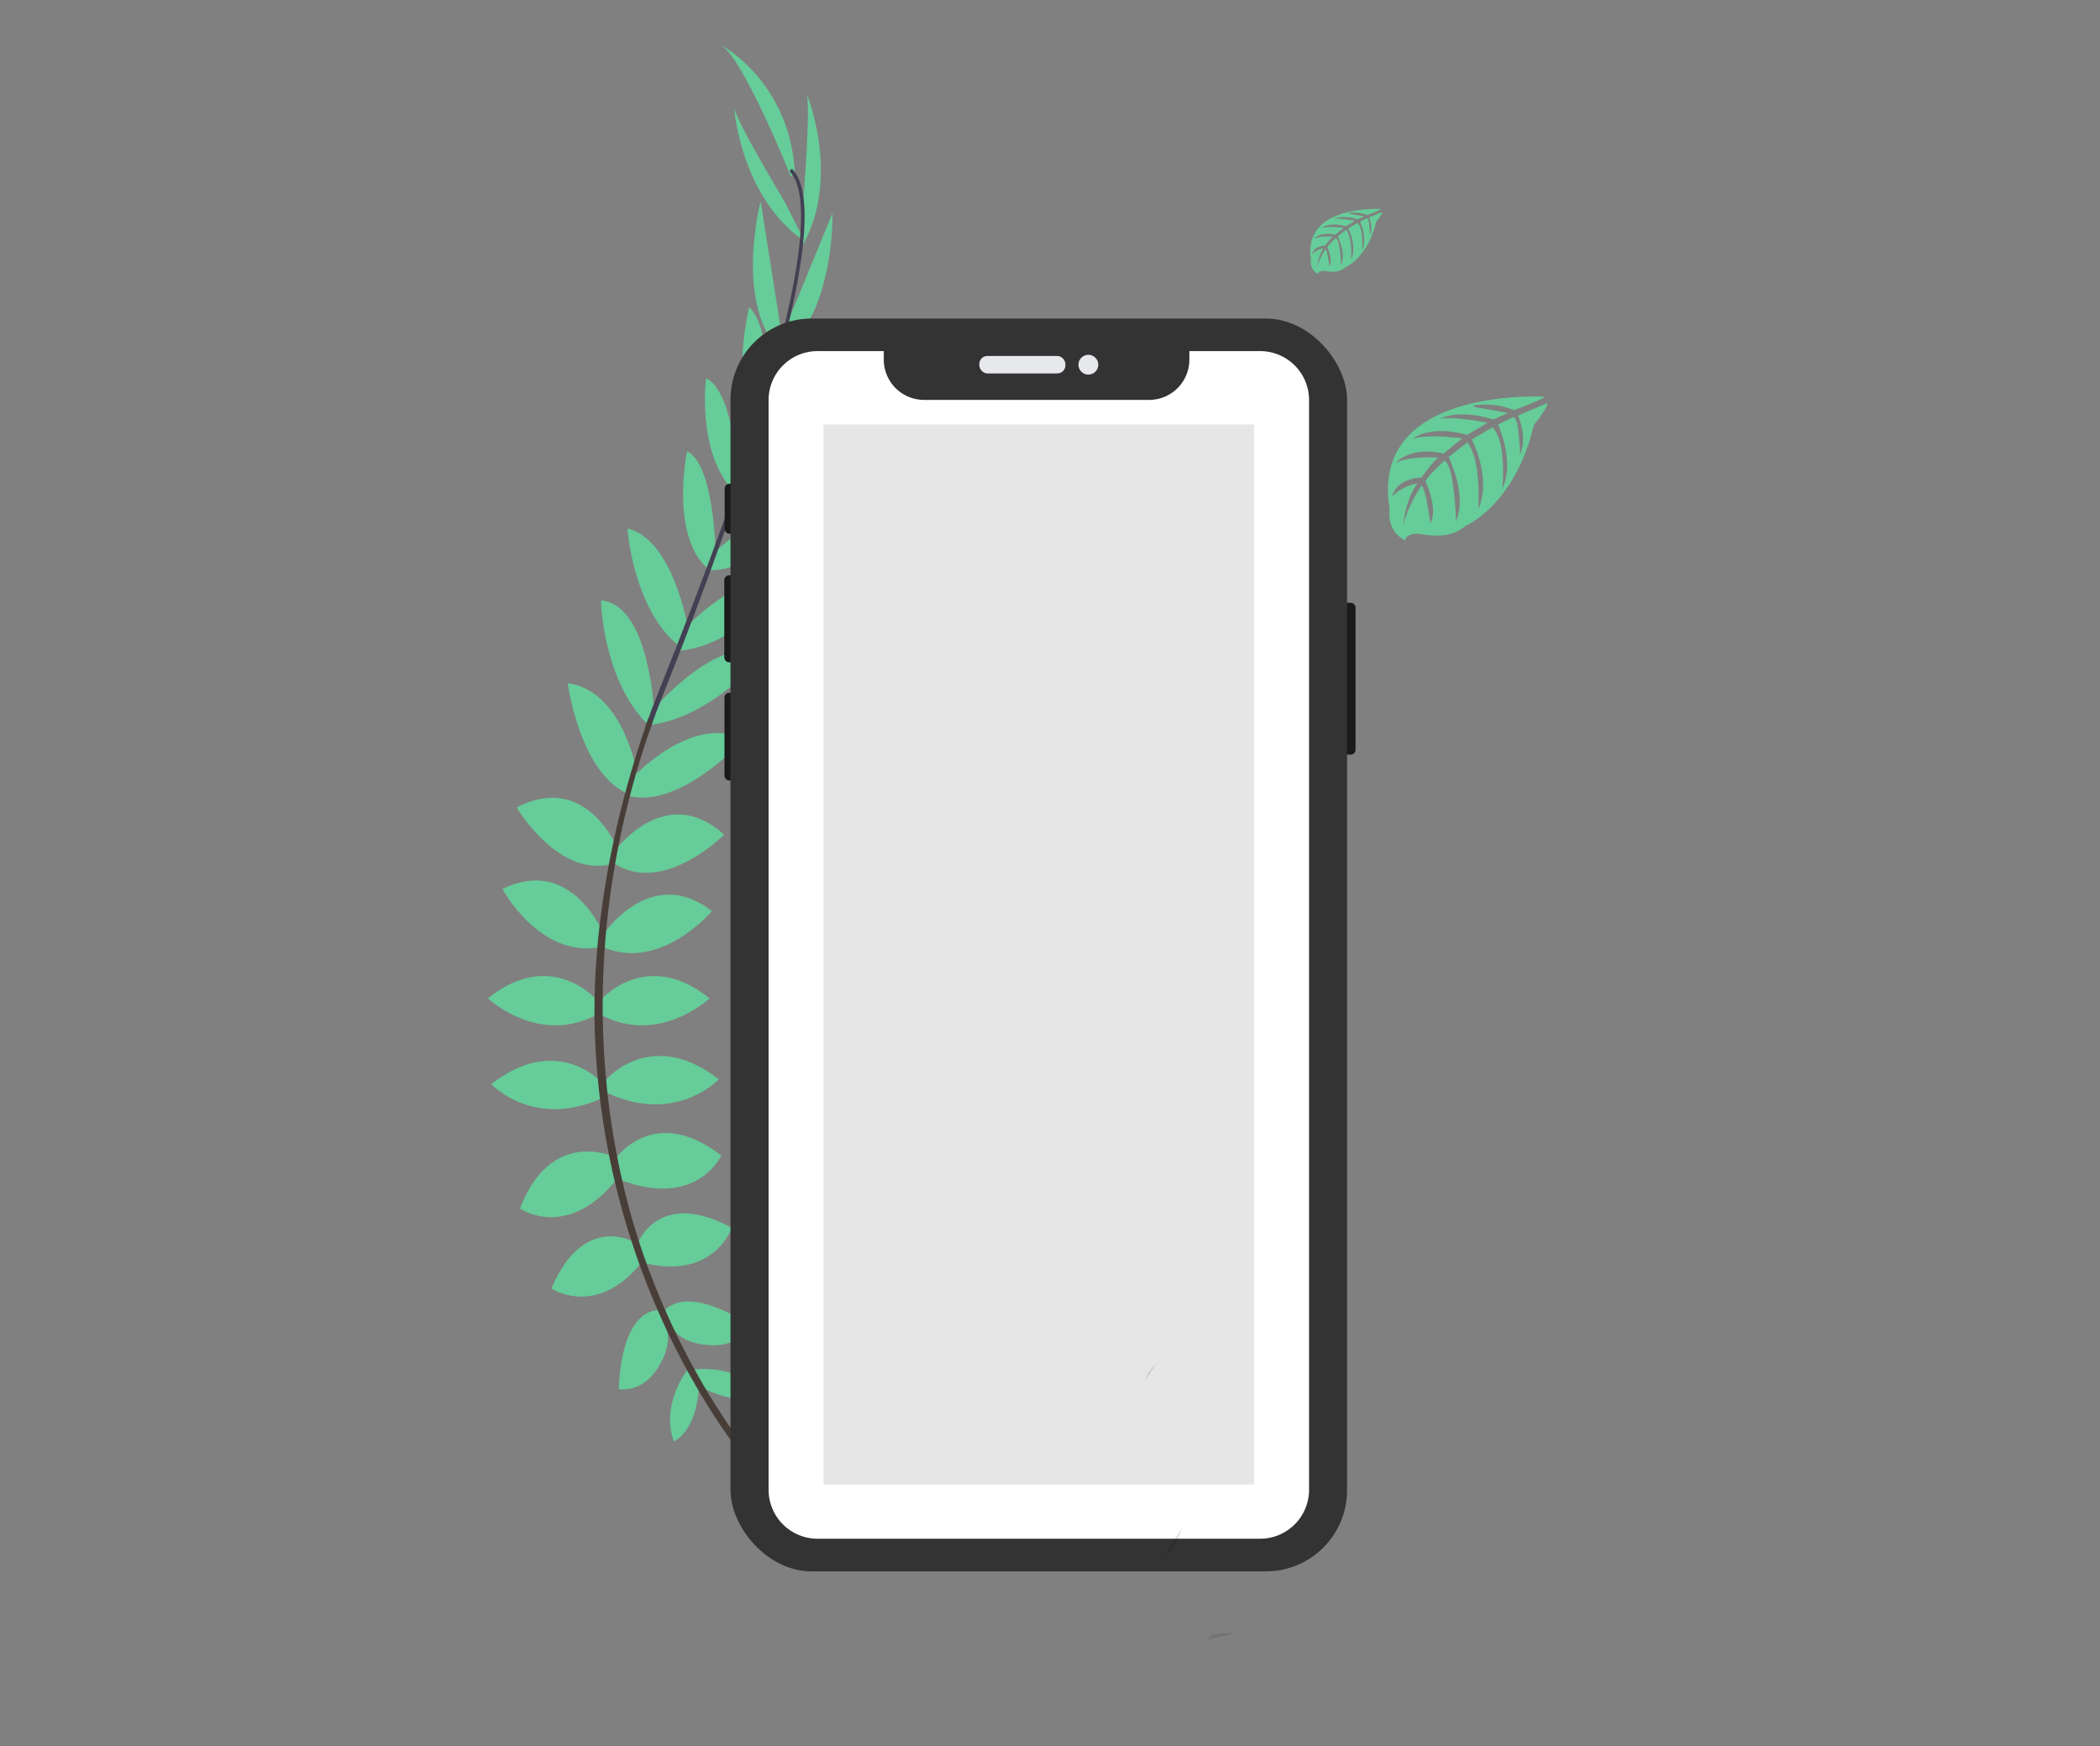 <?xml version="1.0" encoding="UTF-8" standalone="no"?>
<svg
   xmlns:dc="http://purl.org/dc/elements/1.1/"
   xmlns:cc="http://creativecommons.org/ns#"
   xmlns:rdf="http://www.w3.org/1999/02/22-rdf-syntax-ns#"
   xmlns:svg="http://www.w3.org/2000/svg"
   xmlns="http://www.w3.org/2000/svg"
   xmlns:sodipodi="http://sodipodi.sourceforge.net/DTD/sodipodi-0.dtd"
   xmlns:inkscape="http://www.inkscape.org/namespaces/inkscape"
   id="ae7ad495-543d-4c4b-9483-8059c5566fe6"
   data-name="Layer 1"
   width="1009.54"
   height="839.64"
   viewBox="0 0 1009.54 839.64"
   version="1.1"
   sodipodi:docname="icon.svg"
   inkscape:version="0.92.4 (f8dce91, 2019-08-02)"
   inkscape:export-filename="/home/darroyo/Documents/Projects/Dribbble blog/img/footer.png"
   inkscape:export-xdpi="72"
   inkscape:export-ydpi="72">
  <rect x="0" y="0" width="1009.54" height="839.64" fill="#808080" stroke="none"/>
  <sodipodi:namedview
     pagecolor="#ffffff"
     bordercolor="#666666"
     borderopacity="1"
     objecttolerance="10"
     gridtolerance="10"
     guidetolerance="10"
     inkscape:pageopacity="0"
     inkscape:pageshadow="2"
     inkscape:window-width="1853"
     inkscape:window-height="1025"
     id="namedview4314"
     showgrid="false"
     inkscape:zoom="0.67258357"
     inkscape:cx="227.5628"
     inkscape:cy="327.77675"
     inkscape:window-x="67"
     inkscape:window-y="27"
     inkscape:window-maximized="1"
     inkscape:current-layer="ae7ad495-543d-4c4b-9483-8059c5566fe6" />
  <defs
     id="defs4067">
    <linearGradient
       id="f9d7795c-47ab-4264-adf8-fc9a284cd87a"
       x1="491.14"
       y1="640.96"
       x2="698.09"
       y2="640.96"
       gradientUnits="userSpaceOnUse"
       gradientTransform="translate(-95.23,-30.18)">
      <stop
         offset="0"
         stop-color="gray"
         stop-opacity="0.25"
         id="stop4060" />
      <stop
         offset="0.54"
         stop-color="gray"
         stop-opacity="0.12"
         id="stop4062" />
      <stop
         offset="1"
         stop-color="gray"
         stop-opacity="0.1"
         id="stop4064" />
    </linearGradient>
  </defs>
  <title
     id="title4069">personalization</title>
  <path
     d="m 333.01,658.57 c 0,0 21,-3.36 33.6,11.48 0,0 -9.24,7.28 -29.12,-2.8 z"
     id="path4075"
     style="fill:#66cc99;fill-opacity:1"
     inkscape:connector-curvature="0"
     inkscape:export-xdpi="36"
     inkscape:export-ydpi="36" />
  <path
     d="m 330.77,658.24 c 0,0 -13.4,16.58 -6.83,34.85 0,0 10.92,-4.37 12.11,-26.63 z"
     id="path4077"
     style="fill:#66cc99;fill-opacity:1"
     inkscape:connector-curvature="0"
     inkscape:export-xdpi="36"
     inkscape:export-ydpi="36" />
  <path
     d="m 318.77,631.13 c 0,0 8.4,-15.4 42,6.16 0,0 -4.48,10.36 -19.32,9.52 -14.84,-0.84 -18.81,-7.56 -22.68,-15.68 z"
     id="path4079"
     style="fill:#66cc99;fill-opacity:1"
     inkscape:connector-curvature="0"
     inkscape:export-xdpi="36"
     inkscape:export-ydpi="36" />
  <path
     d="m 316.56,630.02 c 0,0 -17.43,-2 -19.12,37.9 0,0 11.05,2.3 18.9,-10.33 7.85,-12.63 4.6,-19.69 0.22,-27.57 z"
     id="path4081"
     style="fill:#66cc99;fill-opacity:1"
     inkscape:connector-curvature="0"
     inkscape:export-xdpi="36"
     inkscape:export-ydpi="36" />
  <path
     d="m 306.4,598.2 c 0,0 9.8,-27.17 45.37,-7.85 0,0 -8.12,24.93 -41.73,17.09 z"
     id="path4083"
     style="fill:#66cc99;fill-opacity:1"
     inkscape:connector-curvature="0"
     inkscape:export-xdpi="36"
     inkscape:export-ydpi="36" />
  <path
     d="m 295.48,557.59 c 0,0 18.48,-27.44 51.25,-2 0,0 -11.48,25.76 -48.45,11.76 z"
     id="path4085"
     style="fill:#66cc99;fill-opacity:1"
     inkscape:connector-curvature="0"
     inkscape:export-xdpi="36"
     inkscape:export-ydpi="36" />
  <path
     d="m 291.56,518.95 c 0,0 21.56,-25.2 54,0 0,0 -20.45,22.12 -54,6.44 z"
     id="path4087"
     style="fill:#66cc99;fill-opacity:1"
     inkscape:connector-curvature="0"
     inkscape:export-xdpi="36"
     inkscape:export-ydpi="36" />
  <path
     d="m 288.2,481.43 c 0,0 21.84,-26.33 52.93,-1.4 0,0 -24.65,23.24 -52.93,7.56 z"
     id="path4089"
     style="fill:#66cc99;fill-opacity:1"
     inkscape:connector-curvature="0"
     inkscape:export-xdpi="36"
     inkscape:export-ydpi="36" />
  <g
     id="g5151"
     transform="translate(2.602,-3.345)"
     inkscape:export-xdpi="36"
     inkscape:export-ydpi="36">
    <path
       id="path4091"
       d="m 287.558,452.405 c 0,0 23,-33.88 52.09,-10.92 0,0 -24.65,29.13 -52.09,17.36 z"
       inkscape:connector-curvature="0"
       style="fill:#66cc99;fill-opacity:1" />
  </g>
  <path
     d="m 295.48,409.18 c 0,0 24.36,-33.6 52.65,-7.84 0,0 -28.85,29.12 -52.65,14 z"
     id="path4093"
     style="fill:#66cc99;fill-opacity:1"
     inkscape:connector-curvature="0"
     inkscape:export-xdpi="36"
     inkscape:export-ydpi="36" />
  <path
     d="m 303.61,374.39 c 0,0 28.83,-31.57 54,-19 0,0 -30.06,33.53 -55.26,27.37 z"
     id="path4095"
     style="fill:#66cc99;fill-opacity:1"
     inkscape:connector-curvature="0"
     inkscape:export-xdpi="36"
     inkscape:export-ydpi="36" />
  <path
     d="m 313.68,341.42 c 0,0 33.33,-38.65 52.65,-25.77 0,0 -24.52,30 -55,33.05 z"
     id="path4097"
     style="fill:#66cc99;fill-opacity:1"
     inkscape:connector-curvature="0"
     inkscape:export-xdpi="36"
     inkscape:export-ydpi="36" />
  <path
     d="m 328.23,303.16 c 0,0 29.14,-31.58 50.42,-23.74 0,0 -24.92,32.77 -54.33,33.61 z"
     id="path4099"
     style="fill:#66cc99;fill-opacity:1"
     inkscape:connector-curvature="0"
     inkscape:export-xdpi="36"
     inkscape:export-ydpi="36" />
  <path
     d="m 341.41,267.38 c 0,0 32.2,-30.24 46.2,-24.92 0,0 -23.24,33.6 -47.6,31.64 z"
     id="path4101"
     style="fill:#66cc99;fill-opacity:1"
     inkscape:connector-curvature="0"
     inkscape:export-xdpi="36"
     inkscape:export-ydpi="36" />
  <path
     d="m 354.29,234.34 c 0,0 27.72,-36.12 42.84,-33.32 0,0 -16.8,32.2 -42.84,37 z"
     id="path4103"
     inkscape:connector-curvature="0"
     style="fill:#6c63ff"
     inkscape:export-xdpi="36"
     inkscape:export-ydpi="36" />
  <path
     d="m 368.26,189.82 c 0,0 24.51,-27.7 37.74,-27.63 0,0 -19.34,37 -38.74,36.66 z"
     id="path4105"
     inkscape:connector-curvature="0"
     style="fill:#6c63ff"
     inkscape:export-xdpi="36"
     inkscape:export-ydpi="36" />
  <path
     d="m 376.55,160.13 23.66,-57.68 c 0,0 1.19,52.14 -26.68,68.38 z"
     id="path4107"
     style="fill:#66cc99;fill-opacity:1"
     inkscape:connector-curvature="0"
     inkscape:export-xdpi="36"
     inkscape:export-ydpi="36" />
  <path
     d="m 386.15,96.52 c 0,0 3.92,-48.16 1.4,-52.08 0,0 16.93,40 -1.56,73.36 z"
     id="path4109"
     style="fill:#66cc99;fill-opacity:1"
     inkscape:connector-curvature="0"
     inkscape:export-xdpi="36"
     inkscape:export-ydpi="36" />
  <path
     d="m 305.49,597.55 c 0,0 -24.55,-15.21 -40.43,22 0,0 21.84,14.5 43.31,-12.51 z"
     id="path4111"
     style="fill:#66cc99;fill-opacity:1"
     inkscape:connector-curvature="0"
     inkscape:export-xdpi="36"
     inkscape:export-ydpi="36" />
  <path
     d="m 294.7,556.04 c 0,0 -30.1,-13.73 -44.71,25.12 0,0 23.26,16 47.45,-15.3 z"
     id="path4113"
     style="fill:#66cc99;fill-opacity:1"
     inkscape:connector-curvature="0"
     inkscape:export-xdpi="36"
     inkscape:export-ydpi="36" />
  <path
     d="m 290.16,521.26 c 0,0 -21.56,-25.2 -54,0 0,0 20.44,22.12 54,6.44 z"
     id="path4115"
     style="fill:#66cc99;fill-opacity:1"
     inkscape:connector-curvature="0"
     inkscape:export-xdpi="36"
     inkscape:export-ydpi="36" />
  <path
     d="m 287.47,481.43 c 0,0 -21.85,-26.33 -52.93,-1.4 0,0 24.64,23.24 52.93,7.56 z"
     id="path4117"
     style="fill:#66cc99;fill-opacity:1"
     inkscape:connector-curvature="0"
     inkscape:export-xdpi="36"
     inkscape:export-ydpi="36" />
  <path
     d="m 290.16,449.06 c 0,0 -15.32,-37.95 -48.62,-21.63 0,0 18,33.66 47.27,27.93 z"
     id="path4119"
     style="fill:#66cc99;fill-opacity:1"
     inkscape:connector-curvature="0"
     inkscape:export-xdpi="36"
     inkscape:export-ydpi="36" />
  <g
     id="g5148"
     transform="translate(8.7890626e-6)"
     inkscape:export-xdpi="36"
     inkscape:export-ydpi="36">
    <path
       id="path4121"
       transform="translate(-95.23,-30.18)"
       d="m 392.64,439.17 c 0,0 -15.22,-38.61 -49,-20.71 0,0 20.68,35.39 47.5,26.68 z"
       style="fill:#66cc99;fill-opacity:1"
       inkscape:connector-curvature="0" />
  </g>
  <path
     d="m 306.85,374.59 c 0,0 -6,-42.34 -33.95,-46.13 0,0 5.93,44.64 30.22,53.75 z"
     id="path4123"
     style="fill:#66cc99;fill-opacity:1"
     inkscape:connector-curvature="0"
     inkscape:export-xdpi="36"
     inkscape:export-ydpi="36" />
  <path
     d="m 314.4,341.49 c 0,0 -2.35,-51 -25.5,-52.77 0,0 0.78,38.7 22.89,60 z"
     id="path4125"
     style="fill:#66cc99;fill-opacity:1"
     inkscape:connector-curvature="0"
     inkscape:export-xdpi="36"
     inkscape:export-ydpi="36" />
  <path
     d="m 330.64,301.7 c 0,0 -6.91,-42.4 -29,-47.59 0,0 2.74,41.07 26.81,58 z"
     id="path4127"
     style="fill:#66cc99;fill-opacity:1"
     inkscape:connector-curvature="0"
     inkscape:export-xdpi="36"
     inkscape:export-ydpi="36" />
  <path
     d="m 344.03,267.69 c 0,0 -0.24,-44.18 -13.74,-50.67 0,0 -8.37,40 9.83,56.31 z"
     id="path4129"
     style="fill:#66cc99;fill-opacity:1"
     inkscape:connector-curvature="0"
     inkscape:export-xdpi="36"
     inkscape:export-ydpi="36" />
  <path
     d="m 355.32,233.82 c 0,0 -1.9,-45.5 -15.87,-51.91 0,0 -4.79,36 13.77,54.88 z"
     id="path4131"
     style="fill:#66cc99;fill-opacity:1"
     inkscape:connector-curvature="0"
     inkscape:export-xdpi="36"
     inkscape:export-ydpi="36" />
  <path
     d="m 370.22,193.42 c 0,0 -0.09,-37 -10.07,-45.68 0,0 -9.92,40.54 4.86,53.12 z"
     id="path4133"
     style="fill:#66cc99;fill-opacity:1"
     inkscape:connector-curvature="0"
     inkscape:export-xdpi="36"
     inkscape:export-ydpi="36" />
  <path
     d="m 375.37,158.31 -9.7,-61.59 c 0,0 -13.2,50.47 10.16,72.7 z"
     id="path4135"
     style="fill:#66cc99;fill-opacity:1"
     inkscape:connector-curvature="0"
     inkscape:export-xdpi="36"
     inkscape:export-ydpi="36" />
  <path
     d="m 377.27,97.1 c 0,0 -24.93,-41.39 -24.41,-46 0,0 2.64,43.4 34,65 z"
     id="path4137"
     style="fill:#66cc99;fill-opacity:1"
     inkscape:connector-curvature="0"
     inkscape:export-xdpi="36"
     inkscape:export-ydpi="36" />
  <path
     d="m 380.19,84.88 c 0,0 -23.52,-58.81 -34.16,-63.57 0,0 33.6,17.08 36.12,61.89 z"
     id="path4139"
     style="fill:#66cc99;fill-opacity:1"
     inkscape:connector-curvature="0"
     inkscape:export-xdpi="36"
     inkscape:export-ydpi="36" />
  <path
     d="m 367.13,199.17 -1.61,-0.49 c 19.85,-64.73 24.81,-106 13.95,-116.34 l 1.16,-1.22 c 11.5,10.91 6.84,51.7 -13.5,118.05 z"
     id="path4141"
     inkscape:connector-curvature="0"
     style="fill:#444053"
     inkscape:export-xdpi="36"
     inkscape:export-ydpi="36" />
  <path
     d="m 312.47,350.69 -2.37,-0.84 c 2.1,-5.93 4.37,-11.95 6.75,-17.89 20.72,-51.64 38.36,-99.67 49.67,-136.55 l 2.07,-1 c -11.33,36.95 -28.65,86.83 -49.4,138.53 -2.37,5.88 -4.63,11.88 -6.72,17.75 z"
     id="path4143"
     inkscape:connector-curvature="0"
     style="fill:#444053"
     inkscape:export-xdpi="36"
     inkscape:export-ydpi="36" />
  <path
     d="m 362.56,707.02 c -0.32,-0.36 -32.5,-36.58 -54.92,-98.44 A 364.43,364.43 0 0 1 285.94,495.82 C 284.4,447.69 294.5,393.95 311.8,345.14 l 1.88,2.2 c -38.83,109.56 -23.4,203.45 -2.94,260 22.2,61.29 54,97.13 54.32,97.48 z"
     id="path4145"
     style="opacity:1;fill:#483e37;fill-opacity:1"
     inkscape:connector-curvature="0"
     inkscape:export-xdpi="36"
     inkscape:export-ydpi="36" />
  <rect
     x="642.8"
     y="289.82"
     width="8.86"
     height="73.02"
     rx="2.29"
     ry="2.29"
     id="rect4147"
     style="fill:#1a1a1a"
     inkscape:export-xdpi="36"
     inkscape:export-ydpi="36" />
  <rect
     x="348.37"
     y="232.61"
     width="4.97"
     height="24.04"
     rx="2.29"
     ry="2.29"
     id="rect4149"
     style="fill:#1a1a1a"
     inkscape:export-xdpi="36"
     inkscape:export-ydpi="36" />
  <rect
     x="348.19"
     y="276.63"
     width="5.6"
     height="41.84"
     rx="2.29"
     ry="2.29"
     id="rect4151"
     style="fill:#1a1a1a"
     inkscape:export-xdpi="36"
     inkscape:export-ydpi="36" />
  <rect
     x="348.28"
     y="333.11"
     width="5.33"
     height="42.2"
     rx="2.29"
     ry="2.29"
     id="rect4153"
     style="fill:#1a1a1a"
     inkscape:export-xdpi="36"
     inkscape:export-ydpi="36" />
  <rect
     x="351.18"
     y="153.17"
     width="296.4"
     height="602.39"
     rx="38.99"
     ry="38.99"
     id="rect4155"
     style="fill:#333333"
     inkscape:export-xdpi="36"
     inkscape:export-ydpi="36" />
  <path
     d="m 605.77,168.82 h -34 v 4.09 a 19.38,19.38 0 0 1 -19.39,19.38 H 444.25 a 19.38,19.38 0 0 1 -19.39,-19.38 v -4.09 h -31.83 a 23.54,23.54 0 0 0 -23.54,23.54 v 523.97 a 23.54,23.54 0 0 0 23.54,23.54 h 212.74 a 23.54,23.54 0 0 0 23.54,-23.54 V 192.4 a 23.54,23.54 0 0 0 -23.54,-23.58 z"
     id="path4157"
     style="fill:#ffffff"
     inkscape:connector-curvature="0"
     inkscape:export-xdpi="36"
     inkscape:export-ydpi="36" />
  <rect
     x="470.79"
     y="171.16"
     width="41.39"
     height="8.4"
     rx="3.87"
     ry="3.87"
     id="rect4159"
     style="fill:#e6e8ec"
     inkscape:export-xdpi="36"
     inkscape:export-ydpi="36" />
  <circle
     cx="523.21"
     cy="175.36"
     r="4.77"
     id="circle4161"
     style="fill:#e6e8ec"
     inkscape:export-xdpi="36"
     inkscape:export-ydpi="36" />
  <path
     d="m 742.344,190.777 c 0,0 -84.2,-5.08 -74.28,53.92 0,0 -2,10.43 7.48,15.16 0,0 0.15,-4.37 8.64,-2.88 a 39.5,39.5 0 0 0 9.15,0.44 19.06,19.06 0 0 0 11.18,-4.57 v 0 c 0,0 23.67,-9.78 32.87,-48.46 0,0 6.81,-8.44 6.54,-10.61 l -14.21,6.07 c 0,0 4.86,10.25 1,18.77 0,0 -0.46,-18.4 -3.19,-18 -0.55,0.08 -7.38,3.55 -7.38,3.55 0,0 8.35,17.85 2.05,30.83 0,0 2.39,-22 -4.66,-29.54 l -10,5.84 c 0,0 9.76,18.44 3.14,33.49 0,0 1.7,-23.08 -5.25,-32.07 l -9.06,7.07 c 0,0 9.17,18.17 3.58,30.65 0,0 -0.73,-26.86 -5.54,-28.89 0,0 -7.93,7 -9.14,9.86 0,0 6.28,13.2 2.38,20.16 0,0 -2.39,-17.9 -4.35,-18 0,0 -7.9,11.86 -8.72,20 0,0 0.34,-12.09 6.81,-21.12 0,0 -7.64,1.31 -12.1,6.26 0,0 1.23,-8.38 14.05,-9.12 0,0 6.53,-9 8.27,-9.54 0,0 -12.74,-1.07 -20.47,2.36 0,0 6.8,-7.91 22.81,-4.31 l 8.95,-7.31 c 0,0 -16.78,-2.29 -23.9,0.24 0,0 8.19,-7 26.31,-1.9 l 9.74,-5.82 c 0,0 -14.31,-3.08 -22.83,-2 0,0 9,-4.85 25.69,0.41 l 7,-3.13 c 0,0 -10.48,-2.06 -13.55,-2.39 -3.07,-0.33 -3.23,-1.17 -3.23,-1.17 a 36.35,36.35 0 0 1 19.69,2.19 c 0,0 14.78,-5.51 14.53,-6.44 z"
     id="path4163"
     inkscape:connector-curvature="0"
     style="fill:#66cc99;fill-opacity:1"
     inkscape:export-xdpi="36"
     inkscape:export-ydpi="36" />
  <path
     d="m 663.83,100.51 c 0,0 -38,-2.29 -33.56,24.37 0,0 -0.89,4.71 3.38,6.85 0,0 0.07,-2 3.91,-1.31 a 17.51,17.51 0 0 0 4.13,0.2 8.56,8.56 0 0 0 5.05,-2.08 v 0 c 0,0 10.7,-4.42 14.86,-21.9 0,0 3.07,-3.81 2.95,-4.79 l -6.42,2.74 c 0,0 2.19,4.63 0.47,8.48 0,0 -0.21,-8.31 -1.44,-8.12 -0.25,0 -3.34,1.61 -3.34,1.61 0,0 3.78,8.07 0.93,13.93 0,0 1.08,-9.94 -2.11,-13.35 l -4.52,2.68 c 0,0 4.41,8.33 1.42,15.13 0,0 0.77,-10.43 -2.37,-14.49 l -4.09,3.2 c 0,0 4.14,8.21 1.62,13.85 0,0 -0.34,-12.14 -2.51,-13.06 0,0 -3.58,3.16 -4.13,4.46 0,0 2.84,6 1.08,9.11 0,0 -1.08,-8.09 -2,-8.13 0,0 -3.57,5.36 -3.94,9 a 19.52,19.52 0 0 1 3.08,-9.54 10.76,10.76 0 0 0 -5.47,2.83 c 0,0 0.56,-3.79 6.35,-4.12 0,0 3,-4.07 3.74,-4.32 0,0 -5.76,-0.48 -9.25,1.07 0,0 3.07,-3.57 10.3,-1.95 l 4,-3.3 c 0,0 -7.59,-1 -10.8,0.11 0,0 3.7,-3.16 11.89,-0.86 l 4.4,-2.63 c 0,0 -6.47,-1.39 -10.32,-0.89 0,0 4.07,-2.19 11.61,0.18 l 3.15,-1.41 c 0,0 -4.74,-0.93 -6.13,-1.08 -1.39,-0.15 -1.46,-0.53 -1.46,-0.53 a 16.39,16.39 0 0 1 8.9,1 c 0,0 6.76,-2.52 6.64,-2.94 z"
     id="path4165"
     style="fill:#66cc99;fill-opacity:1"
     inkscape:connector-curvature="0"
     inkscape:export-xdpi="36"
     inkscape:export-ydpi="36" />
  <rect
     x="395.91"
     y="204.102"
     width="206.95"
     height="509.679"
     id="rect4167"
     style="opacity:0.1;stroke-width:1.077"
     inkscape:export-xdpi="36"
     inkscape:export-ydpi="36" />
  <path
     d="m 556.1,655.4 c 0,0 -5.5,4.53 -5.35,8.27"
     id="path4265"
     inkscape:connector-curvature="0"
     style="opacity:0.1"
     inkscape:export-xdpi="36"
     inkscape:export-ydpi="36" />
  <path
     d="m 568.01,734.67 c 0,0 -0.84,8.84 -8.5,13.42"
     id="path4269"
     inkscape:connector-curvature="0"
     style="opacity:0.1"
     inkscape:export-xdpi="36"
     inkscape:export-ydpi="36" />
  <path
     d="m 594.04,785.3 c 0,0 -13.53,-0.79 -13,2.87"
     id="path4281"
     inkscape:connector-curvature="0"
     style="opacity:0.1"
     inkscape:export-xdpi="36"
     inkscape:export-ydpi="36" />
  <path
     style="fill:#9da3a5;fill-opacity:0;stroke-width:1.407"
     d="M 396.317,445.573 V 225.382 l 103.056,0.361 103.056,0.361 0.356,219.829 0.356,219.829 h -6.855 c -6.828,0 -6.858,-0.021 -7.727,-5.276 -0.48,-2.902 -0.879,-9.18 -0.888,-13.952 -0.02,-11.237 -3.699,-19.796 -10.992,-25.572 l -5.654,-4.478 4.094,-4.094 c 2.252,-2.252 4.176,-5.251 4.276,-6.665 0.1,-1.414 0.329,-4.47 0.509,-6.791 0.707,-9.109 -2.258,-58.278 -4.128,-68.435 -4.307,-23.401 -11.091,-29.026 -45.621,-37.826 l -6.147,-1.567 3.525,-3.77 c 5.18,-5.54 8.109,-12.128 9.059,-20.376 0.463,-4.021 2.012,-8.821 3.442,-10.666 1.43,-1.845 2.6,-4.456 2.6,-5.801 0,-4.993 -5.537,-24.392 -7.309,-25.607 -1.01,-0.692 -5.379,-0.929 -9.709,-0.527 -7.188,0.668 -8.535,0.31 -15.476,-4.112 -10.653,-6.788 -11.891,-6.582 -19.899,3.314 -1.664,2.056 -4.03,3.025 -7.386,3.025 -6.613,0 -10.566,4.062 -10.566,10.857 0,2.876 -1.044,7.962 -2.32,11.303 -1.983,5.192 -2.061,6.935 -0.538,12.006 0.98,3.262 2,6.712 2.267,7.666 0.266,0.954 1.458,1.361 2.648,0.905 1.446,-0.555 2.164,-10e-4 2.164,1.669 0,1.374 1.898,5.862 4.218,9.973 l 4.218,7.474 -3.866,0.927 c -2.126,0.51 -5.704,1.854 -7.951,2.987 -2.246,1.133 -5.575,2.224 -7.397,2.424 -5.181,0.569 -18.43,10.084 -21.024,15.099 -6.279,12.141 -16.034,47.346 -16.034,57.864 -1.4e-4,3.228 -0.901,10.617 -2.003,16.42 -2.115,11.147 -1.427,19.315 2.111,25.058 1.862,3.023 1.708,3.467 -2.205,6.331 -14.761,10.806 -17.6,16.79 -17.6,37.097 v 13.115 h -6.331 -6.331 z"
     id="path5123"
     inkscape:connector-curvature="0"
     inkscape:export-xdpi="36"
     inkscape:export-ydpi="36" />
  <path
     style="fill:#66cc99;fill-opacity:0;stroke-width:0.352"
     d="m 677.344,256.05 c -2.033,-1.551 -3.602,-3.678 -4.518,-6.127 -0.876,-2.341 -1.222,-7.341 -1.212,-17.517 0.006,-5.806 0.086,-6.623 0.973,-9.848 3.672,-13.365 13.926,-22.819 30.886,-28.477 10.836,-3.615 23.192,-5.474 36.178,-5.444 l 6.155,0.014 -2.286,1.165 c -1.257,0.641 -4.396,1.999 -6.976,3.019 l -4.689,1.854 -3.049,-0.913 c -4.382,-1.312 -6.713,-1.648 -11.115,-1.601 -8.068,0.086 -7.587,0.913 1.427,2.45 3.458,0.59 6.802,1.162 7.431,1.271 0.629,0.109 1.143,0.311 1.143,0.448 0,0.138 -1.315,0.836 -2.921,1.552 l -2.921,1.302 -3.498,-0.892 c -7.16,-1.826 -15.136,-1.958 -20.029,-0.332 -2.636,0.876 -2.604,1.123 0.121,0.928 2.923,-0.209 10.318,0.429 15.707,1.355 2.128,0.366 4.027,0.666 4.221,0.668 0.193,0.002 -1.785,1.287 -4.397,2.857 l -4.748,2.855 -2.462,-0.562 c -7.694,-1.757 -13.719,-1.702 -19.322,0.176 -2.191,0.735 -4.582,2.017 -4.295,2.304 0.089,0.089 0.77,-0.011 1.513,-0.222 2.32,-0.658 9.846,-0.844 15.597,-0.385 2.998,0.239 5.572,0.509 5.719,0.599 0.147,0.09 -1.647,1.717 -3.987,3.614 l -4.254,3.45 -1.465,-0.362 c -2.524,-0.624 -10.301,-0.507 -12.896,0.194 -2.951,0.797 -6.355,2.512 -7.62,3.84 l -0.997,1.047 1.407,-0.549 c 3.138,-1.226 6.079,-1.673 12.296,-1.869 l 6.316,-0.2 -1.947,2.248 c -1.071,1.236 -2.851,3.395 -3.957,4.798 -1.757,2.229 -2.154,2.55 -3.152,2.55 -1.539,0 -4.866,0.891 -6.567,1.759 -2.753,1.405 -5.978,5.069 -5.978,6.792 0,0.571 0.212,0.484 1.363,-0.556 0.75,-0.677 2.057,-1.638 2.905,-2.135 1.671,-0.979 5.995,-2.694 6.792,-2.694 0.336,0 -0.049,1.037 -1.207,3.253 -1.938,3.709 -3.293,7.761 -4.053,12.121 -0.746,4.28 -0.636,5.863 0.178,2.555 0.358,-1.456 1.286,-4.109 2.061,-5.896 1.61,-3.712 5.645,-10.977 6.097,-10.977 0.692,0 2.049,5.164 3.102,11.801 0.995,6.272 0.971,6.204 1.695,4.906 0.457,-0.82 0.586,-1.958 0.577,-5.1 -0.012,-4.29 -0.62,-7.174 -2.505,-11.885 l -0.891,-2.228 0.902,-1.297 c 0.496,-0.714 2.491,-2.878 4.432,-4.811 2.985,-2.971 3.625,-3.455 4.143,-3.133 0.896,0.557 2.158,3.969 2.917,7.884 0.717,3.698 1.715,12.831 1.782,16.31 0.023,1.182 0.153,2.624 0.289,3.204 0.24,1.023 0.266,0.996 0.849,-0.879 0.331,-1.064 0.767,-3.105 0.968,-4.535 0.7,-4.973 -0.898,-13.961 -3.719,-20.928 -0.697,-1.721 -1.222,-3.248 -1.167,-3.394 0.232,-0.616 8.403,-6.686 8.728,-6.485 0.649,0.401 2.357,4.171 3.112,6.87 1.299,4.639 1.878,9.884 1.929,17.48 0.026,3.917 0.086,7.122 0.131,7.122 0.239,0.001 1.14,-2.668 1.674,-4.958 0.872,-3.739 0.81,-10.367 -0.14,-14.966 -0.759,-3.674 -2.75,-9.821 -3.933,-12.139 l -0.67,-1.312 3.251,-1.9 c 7.36,-4.302 6.624,-3.973 7.196,-3.211 3.023,4.029 4.545,12.19 4.254,22.818 -0.087,3.181 -0.052,5.719 0.077,5.639 0.13,-0.08 0.616,-1.299 1.08,-2.708 0.763,-2.316 0.843,-3.152 0.835,-8.717 -0.008,-5.506 -0.109,-6.554 -0.96,-9.936 -0.523,-2.08 -1.41,-4.962 -1.971,-6.406 l -1.019,-2.625 0.749,-0.49 c 0.984,-0.643 6.208,-3.053 6.62,-3.053 1.005,0 2.166,5.966 2.598,13.344 0.267,4.564 0.549,4.918 1.393,1.745 0.969,-3.639 0.442,-9.96 -1.196,-14.346 l -0.605,-1.622 6.819,-2.927 c 3.75,-1.61 6.881,-2.865 6.957,-2.789 0.288,0.288 -1.785,3.82 -3.998,6.812 -2.131,2.882 -2.401,3.46 -3.677,7.866 -4.385,15.141 -11.178,26.996 -20.551,35.866 -3.154,2.985 -4.809,4.192 -12.442,9.073 -5.141,3.287 -9.909,4.12 -17.924,3.131 -4.635,-0.572 -6.673,-0.426 -8.225,0.591 -0.477,0.312 -0.969,0.889 -1.093,1.281 -0.304,0.958 -0.573,0.907 -2.34,-0.44 z"
     id="path5125"
     inkscape:connector-curvature="0"
     inkscape:export-xdpi="36"
     inkscape:export-ydpi="36" />
  <path
     style="fill:#66cc99;fill-opacity:0;stroke-width:0.352"
     d="m 677.344,256.05 c -2.033,-1.551 -3.602,-3.678 -4.518,-6.127 -0.876,-2.341 -1.222,-7.341 -1.212,-17.517 0.006,-5.806 0.086,-6.623 0.973,-9.848 3.672,-13.365 13.926,-22.819 30.886,-28.477 10.836,-3.615 23.192,-5.474 36.178,-5.444 l 6.155,0.014 -2.286,1.165 c -1.257,0.641 -4.396,1.999 -6.976,3.019 l -4.689,1.854 -3.049,-0.913 c -4.382,-1.312 -6.713,-1.648 -11.115,-1.601 -8.068,0.086 -7.587,0.913 1.427,2.45 3.458,0.59 6.802,1.162 7.431,1.271 0.629,0.109 1.143,0.311 1.143,0.448 0,0.138 -1.315,0.836 -2.921,1.552 l -2.921,1.302 -3.498,-0.892 c -7.16,-1.826 -15.136,-1.958 -20.029,-0.332 -2.636,0.876 -2.604,1.123 0.121,0.928 2.923,-0.209 10.318,0.429 15.707,1.355 2.128,0.366 4.027,0.666 4.221,0.668 0.193,0.002 -1.785,1.287 -4.397,2.857 l -4.748,2.855 -2.462,-0.562 c -7.694,-1.757 -13.719,-1.702 -19.322,0.176 -2.191,0.735 -4.582,2.017 -4.295,2.304 0.089,0.089 0.77,-0.011 1.513,-0.222 2.32,-0.658 9.846,-0.844 15.597,-0.385 2.998,0.239 5.572,0.509 5.719,0.599 0.147,0.09 -1.647,1.717 -3.987,3.614 l -4.254,3.45 -1.465,-0.362 c -2.524,-0.624 -10.301,-0.507 -12.896,0.194 -2.951,0.797 -6.355,2.512 -7.62,3.84 l -0.997,1.047 1.407,-0.549 c 3.138,-1.226 6.079,-1.673 12.296,-1.869 l 6.316,-0.2 -1.947,2.248 c -1.071,1.236 -2.851,3.395 -3.957,4.798 -1.757,2.229 -2.154,2.55 -3.152,2.55 -1.539,0 -4.866,0.891 -6.567,1.759 -2.753,1.405 -5.978,5.069 -5.978,6.792 0,0.571 0.212,0.484 1.363,-0.556 0.75,-0.677 2.057,-1.638 2.905,-2.135 1.671,-0.979 5.995,-2.694 6.792,-2.694 0.336,0 -0.049,1.037 -1.207,3.253 -1.938,3.709 -3.293,7.761 -4.053,12.121 -0.746,4.28 -0.636,5.863 0.178,2.555 0.358,-1.456 1.286,-4.109 2.061,-5.896 1.61,-3.712 5.645,-10.977 6.097,-10.977 0.692,0 2.049,5.164 3.102,11.801 0.995,6.272 0.971,6.204 1.695,4.906 0.457,-0.82 0.586,-1.958 0.577,-5.1 -0.012,-4.29 -0.62,-7.174 -2.505,-11.885 l -0.891,-2.228 0.902,-1.297 c 0.496,-0.714 2.491,-2.878 4.432,-4.811 2.985,-2.971 3.625,-3.455 4.143,-3.133 0.896,0.557 2.158,3.969 2.917,7.884 0.717,3.698 1.715,12.831 1.782,16.31 0.023,1.182 0.153,2.624 0.289,3.204 0.24,1.023 0.266,0.996 0.849,-0.879 0.331,-1.064 0.767,-3.105 0.968,-4.535 0.7,-4.973 -0.898,-13.961 -3.719,-20.928 -0.697,-1.721 -1.222,-3.248 -1.167,-3.394 0.232,-0.616 8.403,-6.686 8.728,-6.485 0.649,0.401 2.357,4.171 3.112,6.87 1.299,4.639 1.878,9.884 1.929,17.48 0.026,3.917 0.086,7.122 0.131,7.122 0.239,0.001 1.14,-2.668 1.674,-4.958 0.872,-3.739 0.81,-10.367 -0.14,-14.966 -0.759,-3.674 -2.75,-9.821 -3.933,-12.139 l -0.67,-1.312 3.251,-1.9 c 7.36,-4.302 6.624,-3.973 7.196,-3.211 3.023,4.029 4.545,12.19 4.254,22.818 -0.087,3.181 -0.052,5.719 0.077,5.639 0.13,-0.08 0.616,-1.299 1.08,-2.708 0.763,-2.316 0.843,-3.152 0.835,-8.717 -0.008,-5.506 -0.109,-6.554 -0.96,-9.936 -0.523,-2.08 -1.41,-4.962 -1.971,-6.406 l -1.019,-2.625 0.749,-0.49 c 0.984,-0.643 6.208,-3.053 6.62,-3.053 1.005,0 2.166,5.966 2.598,13.344 0.267,4.564 0.549,4.918 1.393,1.745 0.969,-3.639 0.442,-9.96 -1.196,-14.346 l -0.605,-1.622 6.819,-2.927 c 3.75,-1.61 6.881,-2.865 6.957,-2.789 0.288,0.288 -1.785,3.82 -3.998,6.812 -2.131,2.882 -2.401,3.46 -3.677,7.866 -4.385,15.141 -11.178,26.996 -20.551,35.866 -3.154,2.985 -4.809,4.192 -12.442,9.073 -5.141,3.287 -9.909,4.12 -17.924,3.131 -4.635,-0.572 -6.673,-0.426 -8.225,0.591 -0.477,0.312 -0.969,0.889 -1.093,1.281 -0.304,0.958 -0.573,0.907 -2.34,-0.44 z"
     id="path5127"
     inkscape:connector-curvature="0"
     inkscape:export-xdpi="36"
     inkscape:export-ydpi="36" />
  <path
     style="fill:#66cc99;fill-opacity:0;stroke-width:0.352"
     d="m 677.344,256.05 c -2.033,-1.551 -3.602,-3.678 -4.518,-6.127 -0.876,-2.341 -1.222,-7.341 -1.212,-17.517 0.006,-5.806 0.086,-6.623 0.973,-9.848 3.672,-13.365 13.926,-22.819 30.886,-28.477 10.836,-3.615 23.192,-5.474 36.178,-5.444 l 6.155,0.014 -2.286,1.165 c -1.257,0.641 -4.396,1.999 -6.976,3.019 l -4.689,1.854 -3.049,-0.913 c -4.382,-1.312 -6.713,-1.648 -11.115,-1.601 -8.068,0.086 -7.587,0.913 1.427,2.45 3.458,0.59 6.802,1.162 7.431,1.271 0.629,0.109 1.143,0.311 1.143,0.448 0,0.138 -1.315,0.836 -2.921,1.552 l -2.921,1.302 -3.498,-0.892 c -7.16,-1.826 -15.136,-1.958 -20.029,-0.332 -2.636,0.876 -2.604,1.123 0.121,0.928 2.923,-0.209 10.318,0.429 15.707,1.355 2.128,0.366 4.027,0.666 4.221,0.668 0.193,0.002 -1.785,1.287 -4.397,2.857 l -4.748,2.855 -2.462,-0.562 c -7.694,-1.757 -13.719,-1.702 -19.322,0.176 -2.191,0.735 -4.582,2.017 -4.295,2.304 0.089,0.089 0.77,-0.011 1.513,-0.222 2.32,-0.658 9.846,-0.844 15.597,-0.385 2.998,0.239 5.572,0.509 5.719,0.599 0.147,0.09 -1.647,1.717 -3.987,3.614 l -4.254,3.45 -1.465,-0.362 c -2.524,-0.624 -10.301,-0.507 -12.896,0.194 -2.951,0.797 -6.355,2.512 -7.62,3.84 l -0.997,1.047 1.407,-0.549 c 3.138,-1.226 6.079,-1.673 12.296,-1.869 l 6.316,-0.2 -1.947,2.248 c -1.071,1.236 -2.851,3.395 -3.957,4.798 -1.757,2.229 -2.154,2.55 -3.152,2.55 -1.539,0 -4.866,0.891 -6.567,1.759 -2.753,1.405 -5.978,5.069 -5.978,6.792 0,0.571 0.212,0.484 1.363,-0.556 0.75,-0.677 2.057,-1.638 2.905,-2.135 1.671,-0.979 5.995,-2.694 6.792,-2.694 0.336,0 -0.049,1.037 -1.207,3.253 -1.938,3.709 -3.293,7.761 -4.053,12.121 -0.746,4.28 -0.636,5.863 0.178,2.555 0.358,-1.456 1.286,-4.109 2.061,-5.896 1.61,-3.712 5.645,-10.977 6.097,-10.977 0.692,0 2.049,5.164 3.102,11.801 0.995,6.272 0.971,6.204 1.695,4.906 0.457,-0.82 0.586,-1.958 0.577,-5.1 -0.012,-4.29 -0.62,-7.174 -2.505,-11.885 l -0.891,-2.228 0.902,-1.297 c 0.496,-0.714 2.491,-2.878 4.432,-4.811 2.985,-2.971 3.625,-3.455 4.143,-3.133 0.896,0.557 2.158,3.969 2.917,7.884 0.717,3.698 1.715,12.831 1.782,16.31 0.023,1.182 0.153,2.624 0.289,3.204 0.24,1.023 0.266,0.996 0.849,-0.879 0.331,-1.064 0.767,-3.105 0.968,-4.535 0.7,-4.973 -0.898,-13.961 -3.719,-20.928 -0.697,-1.721 -1.222,-3.248 -1.167,-3.394 0.232,-0.616 8.403,-6.686 8.728,-6.485 0.649,0.401 2.357,4.171 3.112,6.87 1.299,4.639 1.878,9.884 1.929,17.48 0.026,3.917 0.086,7.122 0.131,7.122 0.239,0.001 1.14,-2.668 1.674,-4.958 0.872,-3.739 0.81,-10.367 -0.14,-14.966 -0.759,-3.674 -2.75,-9.821 -3.933,-12.139 l -0.67,-1.312 3.251,-1.9 c 7.36,-4.302 6.624,-3.973 7.196,-3.211 3.023,4.029 4.545,12.19 4.254,22.818 -0.087,3.181 -0.052,5.719 0.077,5.639 0.13,-0.08 0.616,-1.299 1.08,-2.708 0.763,-2.316 0.843,-3.152 0.835,-8.717 -0.008,-5.506 -0.109,-6.554 -0.96,-9.936 -0.523,-2.08 -1.41,-4.962 -1.971,-6.406 l -1.019,-2.625 0.749,-0.49 c 0.984,-0.643 6.208,-3.053 6.62,-3.053 1.005,0 2.166,5.966 2.598,13.344 0.267,4.564 0.549,4.918 1.393,1.745 0.969,-3.639 0.442,-9.96 -1.196,-14.346 l -0.605,-1.622 6.819,-2.927 c 3.75,-1.61 6.881,-2.865 6.957,-2.789 0.288,0.288 -1.785,3.82 -3.998,6.812 -2.131,2.882 -2.401,3.46 -3.677,7.866 -4.385,15.141 -11.178,26.996 -20.551,35.866 -3.154,2.985 -4.809,4.192 -12.442,9.073 -5.141,3.287 -9.909,4.12 -17.924,3.131 -4.635,-0.572 -6.673,-0.426 -8.225,0.591 -0.477,0.312 -0.969,0.889 -1.093,1.281 -0.304,0.958 -0.573,0.907 -2.34,-0.44 z"
     id="path5129"
     inkscape:connector-curvature="0"
     inkscape:export-xdpi="36"
     inkscape:export-ydpi="36" />
  <path
     style="fill:#66cc99;fill-opacity:0;stroke-width:0.352"
     d="m 677.344,256.05 c -2.033,-1.551 -3.602,-3.678 -4.518,-6.127 -0.876,-2.341 -1.222,-7.341 -1.212,-17.517 0.006,-5.806 0.086,-6.623 0.973,-9.848 3.672,-13.365 13.926,-22.819 30.886,-28.477 10.836,-3.615 23.192,-5.474 36.178,-5.444 l 6.155,0.014 -2.286,1.165 c -1.257,0.641 -4.396,1.999 -6.976,3.019 l -4.689,1.854 -3.049,-0.913 c -4.382,-1.312 -6.713,-1.648 -11.115,-1.601 -8.068,0.086 -7.587,0.913 1.427,2.45 3.458,0.59 6.802,1.162 7.431,1.271 0.629,0.109 1.143,0.311 1.143,0.448 0,0.138 -1.315,0.836 -2.921,1.552 l -2.921,1.302 -3.498,-0.892 c -7.16,-1.826 -15.136,-1.958 -20.029,-0.332 -2.636,0.876 -2.604,1.123 0.121,0.928 2.923,-0.209 10.318,0.429 15.707,1.355 2.128,0.366 4.027,0.666 4.221,0.668 0.193,0.002 -1.785,1.287 -4.397,2.857 l -4.748,2.855 -2.462,-0.562 c -7.694,-1.757 -13.719,-1.702 -19.322,0.176 -2.191,0.735 -4.582,2.017 -4.295,2.304 0.089,0.089 0.77,-0.011 1.513,-0.222 2.32,-0.658 9.846,-0.844 15.597,-0.385 2.998,0.239 5.572,0.509 5.719,0.599 0.147,0.09 -1.647,1.717 -3.987,3.614 l -4.254,3.45 -1.465,-0.362 c -2.524,-0.624 -10.301,-0.507 -12.896,0.194 -2.951,0.797 -6.355,2.512 -7.62,3.84 l -0.997,1.047 1.407,-0.549 c 3.138,-1.226 6.079,-1.673 12.296,-1.869 l 6.316,-0.2 -1.947,2.248 c -1.071,1.236 -2.851,3.395 -3.957,4.798 -1.757,2.229 -2.154,2.55 -3.152,2.55 -1.539,0 -4.866,0.891 -6.567,1.759 -2.753,1.405 -5.978,5.069 -5.978,6.792 0,0.571 0.212,0.484 1.363,-0.556 0.75,-0.677 2.057,-1.638 2.905,-2.135 1.671,-0.979 5.995,-2.694 6.792,-2.694 0.336,0 -0.049,1.037 -1.207,3.253 -1.938,3.709 -3.293,7.761 -4.053,12.121 -0.746,4.28 -0.636,5.863 0.178,2.555 0.358,-1.456 1.286,-4.109 2.061,-5.896 1.61,-3.712 5.645,-10.977 6.097,-10.977 0.692,0 2.049,5.164 3.102,11.801 0.995,6.272 0.971,6.204 1.695,4.906 0.457,-0.82 0.586,-1.958 0.577,-5.1 -0.012,-4.29 -0.62,-7.174 -2.505,-11.885 l -0.891,-2.228 0.902,-1.297 c 0.496,-0.714 2.491,-2.878 4.432,-4.811 2.985,-2.971 3.625,-3.455 4.143,-3.133 0.896,0.557 2.158,3.969 2.917,7.884 0.717,3.698 1.715,12.831 1.782,16.31 0.023,1.182 0.153,2.624 0.289,3.204 0.24,1.023 0.266,0.996 0.849,-0.879 0.331,-1.064 0.767,-3.105 0.968,-4.535 0.7,-4.973 -0.898,-13.961 -3.719,-20.928 -0.697,-1.721 -1.222,-3.248 -1.167,-3.394 0.232,-0.616 8.403,-6.686 8.728,-6.485 0.649,0.401 2.357,4.171 3.112,6.87 1.299,4.639 1.878,9.884 1.929,17.48 0.026,3.917 0.086,7.122 0.131,7.122 0.239,0.001 1.14,-2.668 1.674,-4.958 0.872,-3.739 0.81,-10.367 -0.14,-14.966 -0.759,-3.674 -2.75,-9.821 -3.933,-12.139 l -0.67,-1.312 3.251,-1.9 c 7.36,-4.302 6.624,-3.973 7.196,-3.211 3.023,4.029 4.545,12.19 4.254,22.818 -0.087,3.181 -0.052,5.719 0.077,5.639 0.13,-0.08 0.616,-1.299 1.08,-2.708 0.763,-2.316 0.843,-3.152 0.835,-8.717 -0.008,-5.506 -0.109,-6.554 -0.96,-9.936 -0.523,-2.08 -1.41,-4.962 -1.971,-6.406 l -1.019,-2.625 0.749,-0.49 c 0.984,-0.643 6.208,-3.053 6.62,-3.053 1.005,0 2.166,5.966 2.598,13.344 0.267,4.564 0.549,4.918 1.393,1.745 0.969,-3.639 0.442,-9.96 -1.196,-14.346 l -0.605,-1.622 6.819,-2.927 c 3.75,-1.61 6.881,-2.865 6.957,-2.789 0.288,0.288 -1.785,3.82 -3.998,6.812 -2.131,2.882 -2.401,3.46 -3.677,7.866 -4.385,15.141 -11.178,26.996 -20.551,35.866 -3.154,2.985 -4.809,4.192 -12.442,9.073 -5.141,3.287 -9.909,4.12 -17.924,3.131 -4.635,-0.572 -6.673,-0.426 -8.225,0.591 -0.477,0.312 -0.969,0.889 -1.093,1.281 -0.304,0.958 -0.573,0.907 -2.34,-0.44 z"
     id="path5131"
     inkscape:connector-curvature="0"
     inkscape:export-xdpi="36"
     inkscape:export-ydpi="36" />
  <path
     style="fill:#66cc99;fill-opacity:0;stroke-width:0.352"
     d="m 677.344,256.05 c -2.033,-1.551 -3.602,-3.678 -4.518,-6.127 -0.876,-2.341 -1.222,-7.341 -1.212,-17.517 0.006,-5.806 0.086,-6.623 0.973,-9.848 3.672,-13.365 13.926,-22.819 30.886,-28.477 10.836,-3.615 23.192,-5.474 36.178,-5.444 l 6.155,0.014 -2.286,1.165 c -1.257,0.641 -4.396,1.999 -6.976,3.019 l -4.689,1.854 -3.049,-0.913 c -4.382,-1.312 -6.713,-1.648 -11.115,-1.601 -8.068,0.086 -7.587,0.913 1.427,2.45 3.458,0.59 6.802,1.162 7.431,1.271 0.629,0.109 1.143,0.311 1.143,0.448 0,0.138 -1.315,0.836 -2.921,1.552 l -2.921,1.302 -3.498,-0.892 c -7.16,-1.826 -15.136,-1.958 -20.029,-0.332 -2.636,0.876 -2.604,1.123 0.121,0.928 2.923,-0.209 10.318,0.429 15.707,1.355 2.128,0.366 4.027,0.666 4.221,0.668 0.193,0.002 -1.785,1.287 -4.397,2.857 l -4.748,2.855 -2.462,-0.562 c -7.694,-1.757 -13.719,-1.702 -19.322,0.176 -2.191,0.735 -4.582,2.017 -4.295,2.304 0.089,0.089 0.77,-0.011 1.513,-0.222 2.32,-0.658 9.846,-0.844 15.597,-0.385 2.998,0.239 5.572,0.509 5.719,0.599 0.147,0.09 -1.647,1.717 -3.987,3.614 l -4.254,3.45 -1.465,-0.362 c -2.524,-0.624 -10.301,-0.507 -12.896,0.194 -2.951,0.797 -6.355,2.512 -7.62,3.84 l -0.997,1.047 1.407,-0.549 c 3.138,-1.226 6.079,-1.673 12.296,-1.869 l 6.316,-0.2 -1.947,2.248 c -1.071,1.236 -2.851,3.395 -3.957,4.798 -1.757,2.229 -2.154,2.55 -3.152,2.55 -1.539,0 -4.866,0.891 -6.567,1.759 -2.753,1.405 -5.978,5.069 -5.978,6.792 0,0.571 0.212,0.484 1.363,-0.556 0.75,-0.677 2.057,-1.638 2.905,-2.135 1.671,-0.979 5.995,-2.694 6.792,-2.694 0.336,0 -0.049,1.037 -1.207,3.253 -1.938,3.709 -3.293,7.761 -4.053,12.121 -0.746,4.28 -0.636,5.863 0.178,2.555 0.358,-1.456 1.286,-4.109 2.061,-5.896 1.61,-3.712 5.645,-10.977 6.097,-10.977 0.692,0 2.049,5.164 3.102,11.801 0.995,6.272 0.971,6.204 1.695,4.906 0.457,-0.82 0.586,-1.958 0.577,-5.1 -0.012,-4.29 -0.62,-7.174 -2.505,-11.885 l -0.891,-2.228 0.902,-1.297 c 0.496,-0.714 2.491,-2.878 4.432,-4.811 2.985,-2.971 3.625,-3.455 4.143,-3.133 0.896,0.557 2.158,3.969 2.917,7.884 0.717,3.698 1.715,12.831 1.782,16.31 0.023,1.182 0.153,2.624 0.289,3.204 0.24,1.023 0.266,0.996 0.849,-0.879 0.331,-1.064 0.767,-3.105 0.968,-4.535 0.7,-4.973 -0.898,-13.961 -3.719,-20.928 -0.697,-1.721 -1.222,-3.248 -1.167,-3.394 0.232,-0.616 8.403,-6.686 8.728,-6.485 0.649,0.401 2.357,4.171 3.112,6.87 1.299,4.639 1.878,9.884 1.929,17.48 0.026,3.917 0.086,7.122 0.131,7.122 0.239,0.001 1.14,-2.668 1.674,-4.958 0.872,-3.739 0.81,-10.367 -0.14,-14.966 -0.759,-3.674 -2.75,-9.821 -3.933,-12.139 l -0.67,-1.312 3.251,-1.9 c 7.36,-4.302 6.624,-3.973 7.196,-3.211 3.023,4.029 4.545,12.19 4.254,22.818 -0.087,3.181 -0.052,5.719 0.077,5.639 0.13,-0.08 0.616,-1.299 1.08,-2.708 0.763,-2.316 0.843,-3.152 0.835,-8.717 -0.008,-5.506 -0.109,-6.554 -0.96,-9.936 -0.523,-2.08 -1.41,-4.962 -1.971,-6.406 l -1.019,-2.625 0.749,-0.49 c 0.984,-0.643 6.208,-3.053 6.62,-3.053 1.005,0 2.166,5.966 2.598,13.344 0.267,4.564 0.549,4.918 1.393,1.745 0.969,-3.639 0.442,-9.96 -1.196,-14.346 l -0.605,-1.622 6.819,-2.927 c 3.75,-1.61 6.881,-2.865 6.957,-2.789 0.288,0.288 -1.785,3.82 -3.998,6.812 -2.131,2.882 -2.401,3.46 -3.677,7.866 -4.385,15.141 -11.178,26.996 -20.551,35.866 -3.154,2.985 -4.809,4.192 -12.442,9.073 -5.141,3.287 -9.909,4.12 -17.924,3.131 -4.635,-0.572 -6.673,-0.426 -8.225,0.591 -0.477,0.312 -0.969,0.889 -1.093,1.281 -0.304,0.958 -0.573,0.907 -2.34,-0.44 z"
     id="path5133"
     inkscape:connector-curvature="0"
     inkscape:export-xdpi="36"
     inkscape:export-ydpi="36" />
  <path
     style="fill:#66cc99;fill-opacity:0;stroke-width:0.352"
     d="m 677.344,256.05 c -2.033,-1.551 -3.602,-3.678 -4.518,-6.127 -0.876,-2.341 -1.222,-7.341 -1.212,-17.517 0.006,-5.806 0.086,-6.623 0.973,-9.848 3.672,-13.365 13.926,-22.819 30.886,-28.477 10.836,-3.615 23.192,-5.474 36.178,-5.444 l 6.155,0.014 -2.286,1.165 c -1.257,0.641 -4.396,1.999 -6.976,3.019 l -4.689,1.854 -3.049,-0.913 c -4.382,-1.312 -6.713,-1.648 -11.115,-1.601 -8.068,0.086 -7.587,0.913 1.427,2.45 3.458,0.59 6.802,1.162 7.431,1.271 0.629,0.109 1.143,0.311 1.143,0.448 0,0.138 -1.315,0.836 -2.921,1.552 l -2.921,1.302 -3.498,-0.892 c -7.16,-1.826 -15.136,-1.958 -20.029,-0.332 -2.636,0.876 -2.604,1.123 0.121,0.928 2.923,-0.209 10.318,0.429 15.707,1.355 2.128,0.366 4.027,0.666 4.221,0.668 0.193,0.002 -1.785,1.287 -4.397,2.857 l -4.748,2.855 -2.462,-0.562 c -7.694,-1.757 -13.719,-1.702 -19.322,0.176 -2.191,0.735 -4.582,2.017 -4.295,2.304 0.089,0.089 0.77,-0.011 1.513,-0.222 2.32,-0.658 9.846,-0.844 15.597,-0.385 2.998,0.239 5.572,0.509 5.719,0.599 0.147,0.09 -1.647,1.717 -3.987,3.614 l -4.254,3.45 -1.465,-0.362 c -2.524,-0.624 -10.301,-0.507 -12.896,0.194 -2.951,0.797 -6.355,2.512 -7.62,3.84 l -0.997,1.047 1.407,-0.549 c 3.138,-1.226 6.079,-1.673 12.296,-1.869 l 6.316,-0.2 -1.947,2.248 c -1.071,1.236 -2.851,3.395 -3.957,4.798 -1.757,2.229 -2.154,2.55 -3.152,2.55 -1.539,0 -4.866,0.891 -6.567,1.759 -2.753,1.405 -5.978,5.069 -5.978,6.792 0,0.571 0.212,0.484 1.363,-0.556 0.75,-0.677 2.057,-1.638 2.905,-2.135 1.671,-0.979 5.995,-2.694 6.792,-2.694 0.336,0 -0.049,1.037 -1.207,3.253 -1.938,3.709 -3.293,7.761 -4.053,12.121 -0.746,4.28 -0.636,5.863 0.178,2.555 0.358,-1.456 1.286,-4.109 2.061,-5.896 1.61,-3.712 5.645,-10.977 6.097,-10.977 0.692,0 2.049,5.164 3.102,11.801 0.995,6.272 0.971,6.204 1.695,4.906 0.457,-0.82 0.586,-1.958 0.577,-5.1 -0.012,-4.29 -0.62,-7.174 -2.505,-11.885 l -0.891,-2.228 0.902,-1.297 c 0.496,-0.714 2.491,-2.878 4.432,-4.811 2.985,-2.971 3.625,-3.455 4.143,-3.133 0.896,0.557 2.158,3.969 2.917,7.884 0.717,3.698 1.715,12.831 1.782,16.31 0.023,1.182 0.153,2.624 0.289,3.204 0.24,1.023 0.266,0.996 0.849,-0.879 0.331,-1.064 0.767,-3.105 0.968,-4.535 0.7,-4.973 -0.898,-13.961 -3.719,-20.928 -0.697,-1.721 -1.222,-3.248 -1.167,-3.394 0.232,-0.616 8.403,-6.686 8.728,-6.485 0.649,0.401 2.357,4.171 3.112,6.87 1.299,4.639 1.878,9.884 1.929,17.48 0.026,3.917 0.086,7.122 0.131,7.122 0.239,0.001 1.14,-2.668 1.674,-4.958 0.872,-3.739 0.81,-10.367 -0.14,-14.966 -0.759,-3.674 -2.75,-9.821 -3.933,-12.139 l -0.67,-1.312 3.251,-1.9 c 7.36,-4.302 6.624,-3.973 7.196,-3.211 3.023,4.029 4.545,12.19 4.254,22.818 -0.087,3.181 -0.052,5.719 0.077,5.639 0.13,-0.08 0.616,-1.299 1.08,-2.708 0.763,-2.316 0.843,-3.152 0.835,-8.717 -0.008,-5.506 -0.109,-6.554 -0.96,-9.936 -0.523,-2.08 -1.41,-4.962 -1.971,-6.406 l -1.019,-2.625 0.749,-0.49 c 0.984,-0.643 6.208,-3.053 6.62,-3.053 1.005,0 2.166,5.966 2.598,13.344 0.267,4.564 0.549,4.918 1.393,1.745 0.969,-3.639 0.442,-9.96 -1.196,-14.346 l -0.605,-1.622 6.819,-2.927 c 3.75,-1.61 6.881,-2.865 6.957,-2.789 0.288,0.288 -1.785,3.82 -3.998,6.812 -2.131,2.882 -2.401,3.46 -3.677,7.866 -4.385,15.141 -11.178,26.996 -20.551,35.866 -3.154,2.985 -4.809,4.192 -12.442,9.073 -5.141,3.287 -9.909,4.12 -17.924,3.131 -4.635,-0.572 -6.673,-0.426 -8.225,0.591 -0.477,0.312 -0.969,0.889 -1.093,1.281 -0.304,0.958 -0.573,0.907 -2.34,-0.44 z"
     id="path5135"
     inkscape:connector-curvature="0"
     inkscape:export-xdpi="36"
     inkscape:export-ydpi="36" />
  <path
     style="fill:#66cc99;fill-opacity:0;stroke-width:0.703"
     d="m 306.614,342.362 c -8.605,-11.437 -15.066,-29.025 -16.62,-45.245 -0.241,-2.515 -0.584,-5.285 -0.762,-6.155 -0.688,-3.362 5.529,-1.219 10.297,3.55 3.53,3.53 8.504,13.604 10.49,21.247 1.812,6.971 3.529,17.308 3.533,21.265 0.003,2.726 -1.606,8.171 -2.824,9.559 -0.278,0.317 -2.129,-1.583 -4.114,-4.221 z"
     id="path5137"
     inkscape:connector-curvature="0"
     inkscape:export-xdpi="36"
     inkscape:export-ydpi="36" />
  <path
     style="fill:#66cc99;fill-opacity:0;stroke-width:0.703"
     d="m 306.614,342.362 c -8.605,-11.437 -15.066,-29.025 -16.62,-45.245 -0.241,-2.515 -0.584,-5.285 -0.762,-6.155 -0.688,-3.362 5.529,-1.219 10.297,3.55 3.53,3.53 8.504,13.604 10.49,21.247 1.812,6.971 3.529,17.308 3.533,21.265 0.003,2.726 -1.606,8.171 -2.824,9.559 -0.278,0.317 -2.129,-1.583 -4.114,-4.221 z"
     id="path5139"
     inkscape:connector-curvature="0"
     inkscape:export-xdpi="36"
     inkscape:export-ydpi="36" />
  <path
     style="fill:#66cc99;fill-opacity:0;stroke-width:0.995"
     d="m 675.559,253.91 c -3.307,-3.93 -3.89,-7.375 -3.476,-20.536 0.293,-9.334 0.719,-11.611 3.132,-16.769 1.693,-3.617 4.789,-7.844 7.86,-10.729 7.556,-7.099 25.93,-15.241 28.968,-12.838 0.642,0.508 2.958,1.221 5.147,1.585 2.189,0.364 5.296,0.924 6.906,1.246 l 2.927,0.584 -2.429,1.262 c -1.981,1.03 -3.622,1.003 -8.896,-0.142 -6.318,-1.373 -15.083,-1.117 -17.726,0.516 -0.747,0.462 2.605,1.077 7.921,1.454 5.069,0.36 9.601,1.039 10.071,1.51 0.478,0.478 -0.741,1.798 -2.76,2.989 -3.299,1.947 -4.187,2.042 -10.152,1.089 -6.902,-1.103 -15.339,-0.051 -18.582,2.315 -1.312,0.957 0.575,1.132 9.32,0.863 6.088,-0.187 10.965,0.062 10.965,0.559 0,0.493 -1.455,1.987 -3.233,3.321 -2.73,2.048 -4.395,2.436 -10.694,2.492 -5.705,0.051 -8.479,0.594 -11.786,2.308 -5.107,2.647 -4.872,3.672 0.501,2.181 2.103,-0.584 6.204,-1.064 9.113,-1.067 l 5.289,-0.006 -3.668,4.477 c -2.018,2.462 -4.368,4.477 -5.224,4.477 -2.653,0 -9.578,3.816 -10.958,6.038 -1.849,2.979 -0.821,3.434 2.478,1.097 1.548,-1.096 3.854,-2.295 5.124,-2.665 2.251,-0.654 2.273,-0.598 0.85,2.154 -1.384,2.679 -2.693,7.099 -4.078,13.769 -0.341,1.641 1.434,-1.268 3.944,-6.466 5.135,-10.633 5.467,-10.602 7.457,0.71 0.695,3.947 1.642,6.943 2.105,6.656 1.389,-0.858 0.952,-9.675 -0.724,-14.592 -1.516,-4.451 -1.495,-4.691 0.696,-7.654 1.244,-1.683 3.276,-3.724 4.515,-4.536 2.032,-1.331 2.345,-1.305 3.188,0.269 1.303,2.435 3.101,12.645 3.185,18.085 0.038,2.499 0.433,5.438 0.876,6.532 0.677,1.672 0.926,1.375 1.555,-1.859 1.065,-5.471 -0.062,-15.348 -2.466,-21.624 l -2.057,-5.368 2.752,-2.288 c 5.108,-4.246 6.155,-4.517 7.167,-1.856 2.183,5.742 3.053,10.869 3.291,19.392 0.263,9.438 1.059,11.461 2.319,5.891 1.419,-6.273 0.612,-16.049 -1.897,-22.96 l -2.427,-6.687 4.382,-2.568 c 3.373,-1.977 4.695,-2.308 5.744,-1.437 2.157,1.79 3.573,9.172 3.573,18.622 0,6.902 0.255,8.457 1.226,7.486 2.105,-2.105 2.081,-14.823 -0.042,-22.293 -2.06,-7.246 -1.816,-8.018 2.911,-9.204 2.312,-0.58 2.66,-0.307 3.228,2.531 0.35,1.75 0.643,5.028 0.652,7.286 0.008,2.257 0.421,4.744 0.916,5.527 1.58,2.497 2.399,-5.544 1.182,-11.606 -0.615,-3.063 -1.006,-5.677 -0.87,-5.808 0.391,-0.376 11.887,-5.398 12.358,-5.398 0.232,0 -1.047,2.126 -2.842,4.725 -1.795,2.599 -4.419,8.307 -5.832,12.684 -5.843,18.106 -16.541,32.484 -30.208,40.601 -6.995,4.155 -7.043,4.166 -17.076,4.166 -6.706,0 -10.573,0.424 -11.596,1.272 -1.293,1.072 -1.938,0.793 -4.095,-1.77 z"
     id="path5141"
     inkscape:connector-curvature="0"
     inkscape:export-xdpi="36"
     inkscape:export-ydpi="36" />
  <path
     style="fill:#66cc99;fill-opacity:0;stroke-width:0.995"
     d="m 383.92,737.514 c -5.194,-2.392 -8.74,-5.808 -11.605,-11.179 l -2.323,-4.354 -0.263,-264.626 c -0.181,-182.848 0.062,-266.197 0.788,-269.709 1.42,-6.872 5.833,-12.593 12.138,-15.735 4.949,-2.466 5.796,-2.56 23.118,-2.56 h 17.981 l 1.144,6.021 c 1.352,7.113 4.778,12.077 10.272,14.879 3.747,1.912 5.937,1.98 63.154,1.98 57.217,0 59.406,-0.069 63.154,-1.98 5.494,-2.803 8.92,-7.766 10.272,-14.879 l 1.144,-6.021 h 18.976 c 18.448,0 19.121,0.072 24.174,2.59 6.057,3.018 9.72,7.384 11.692,13.938 2.115,7.028 2.115,529.956 0,536.984 -1.972,6.554 -5.635,10.92 -11.692,13.938 -4.635,2.309 -6.361,2.59 -15.945,2.59 h -10.748 l -0.003,-18.156 c -0.002,-9.986 -0.296,-26.55 -0.655,-36.809 l -0.652,-18.653 h 7.619 7.619 V 446.47 c 0,-141.79 -0.344,-219.515 -0.973,-219.903 -0.535,-0.331 -47.093,-0.878 -103.463,-1.215 l -102.49,-0.614 V 445.255 665.773 h 5.969 5.969 l -0.003,16.663 c -10e-4,9.165 -0.296,25.729 -0.655,36.809 l -0.653,20.145 -9.542,-0.022 c -7.131,-0.016 -10.547,-0.485 -13.521,-1.855 z"
     id="path5143"
     inkscape:connector-curvature="0"
     inkscape:export-xdpi="36"
     inkscape:export-ydpi="36" />
  <path
     style="fill:#66cc99;fill-opacity:0;stroke-width:0.995"
     d="M 396.356,445.914 V 226.056 h 102.965 102.965 l 0.155,217.123 c 0.086,119.417 0.213,218.354 0.282,219.858 0.123,2.643 -0.045,2.736 -4.939,2.736 -8.083,0 -8.514,-0.688 -9.522,-15.167 -1.156,-16.604 -3.083,-21.778 -10.724,-28.799 l -5.745,-5.279 4.055,-4.842 4.055,-4.842 -0.109,-17.542 c -0.113,-18.078 -1.785,-45.457 -3.472,-56.838 -3.367,-22.719 -11.037,-30.207 -38.941,-38.019 -6.418,-1.797 -11.675,-3.587 -11.683,-3.978 -0.008,-0.391 1.333,-2.245 2.979,-4.12 3.923,-4.468 6.477,-10.403 8.355,-19.411 0.84,-4.031 2.436,-8.87 3.546,-10.751 1.11,-1.882 2.011,-4.851 2.002,-6.598 -0.018,-3.297 -2.701,-14.171 -5.202,-21.083 l -1.44,-3.979 -9.936,-0.497 c -9.344,-0.468 -10.296,-0.72 -15.983,-4.236 -9.593,-5.93 -11.102,-5.905 -17.005,0.284 -4.327,4.537 -5.663,5.327 -10.227,6.048 -7.173,1.134 -9.691,3.824 -10.778,11.513 -0.467,3.301 -1.646,8.533 -2.622,11.627 -1.567,4.971 -1.62,6.231 -0.455,10.837 2.032,8.033 2.838,9.685 4.748,9.728 1.229,0.028 2.974,2.631 5.745,8.57 2.189,4.692 4.098,8.834 4.242,9.206 0.145,0.371 -4.983,2.446 -11.395,4.61 -18.814,6.35 -26.04,12.235 -31.084,25.316 -7.332,19.013 -10.875,34.381 -14.451,62.685 -2.04,16.144 -1.963,19.659 0.579,26.454 l 2.109,5.637 -7.62,6.952 c -4.191,3.824 -8.511,8.699 -9.6,10.834 -2.35,4.606 -3.838,14.949 -3.88,26.975 l -0.031,8.705 h -5.969 -5.969 z"
     id="path5145"
     inkscape:connector-curvature="0"
     inkscape:export-xdpi="36"
     inkscape:export-ydpi="36" />
</svg>
